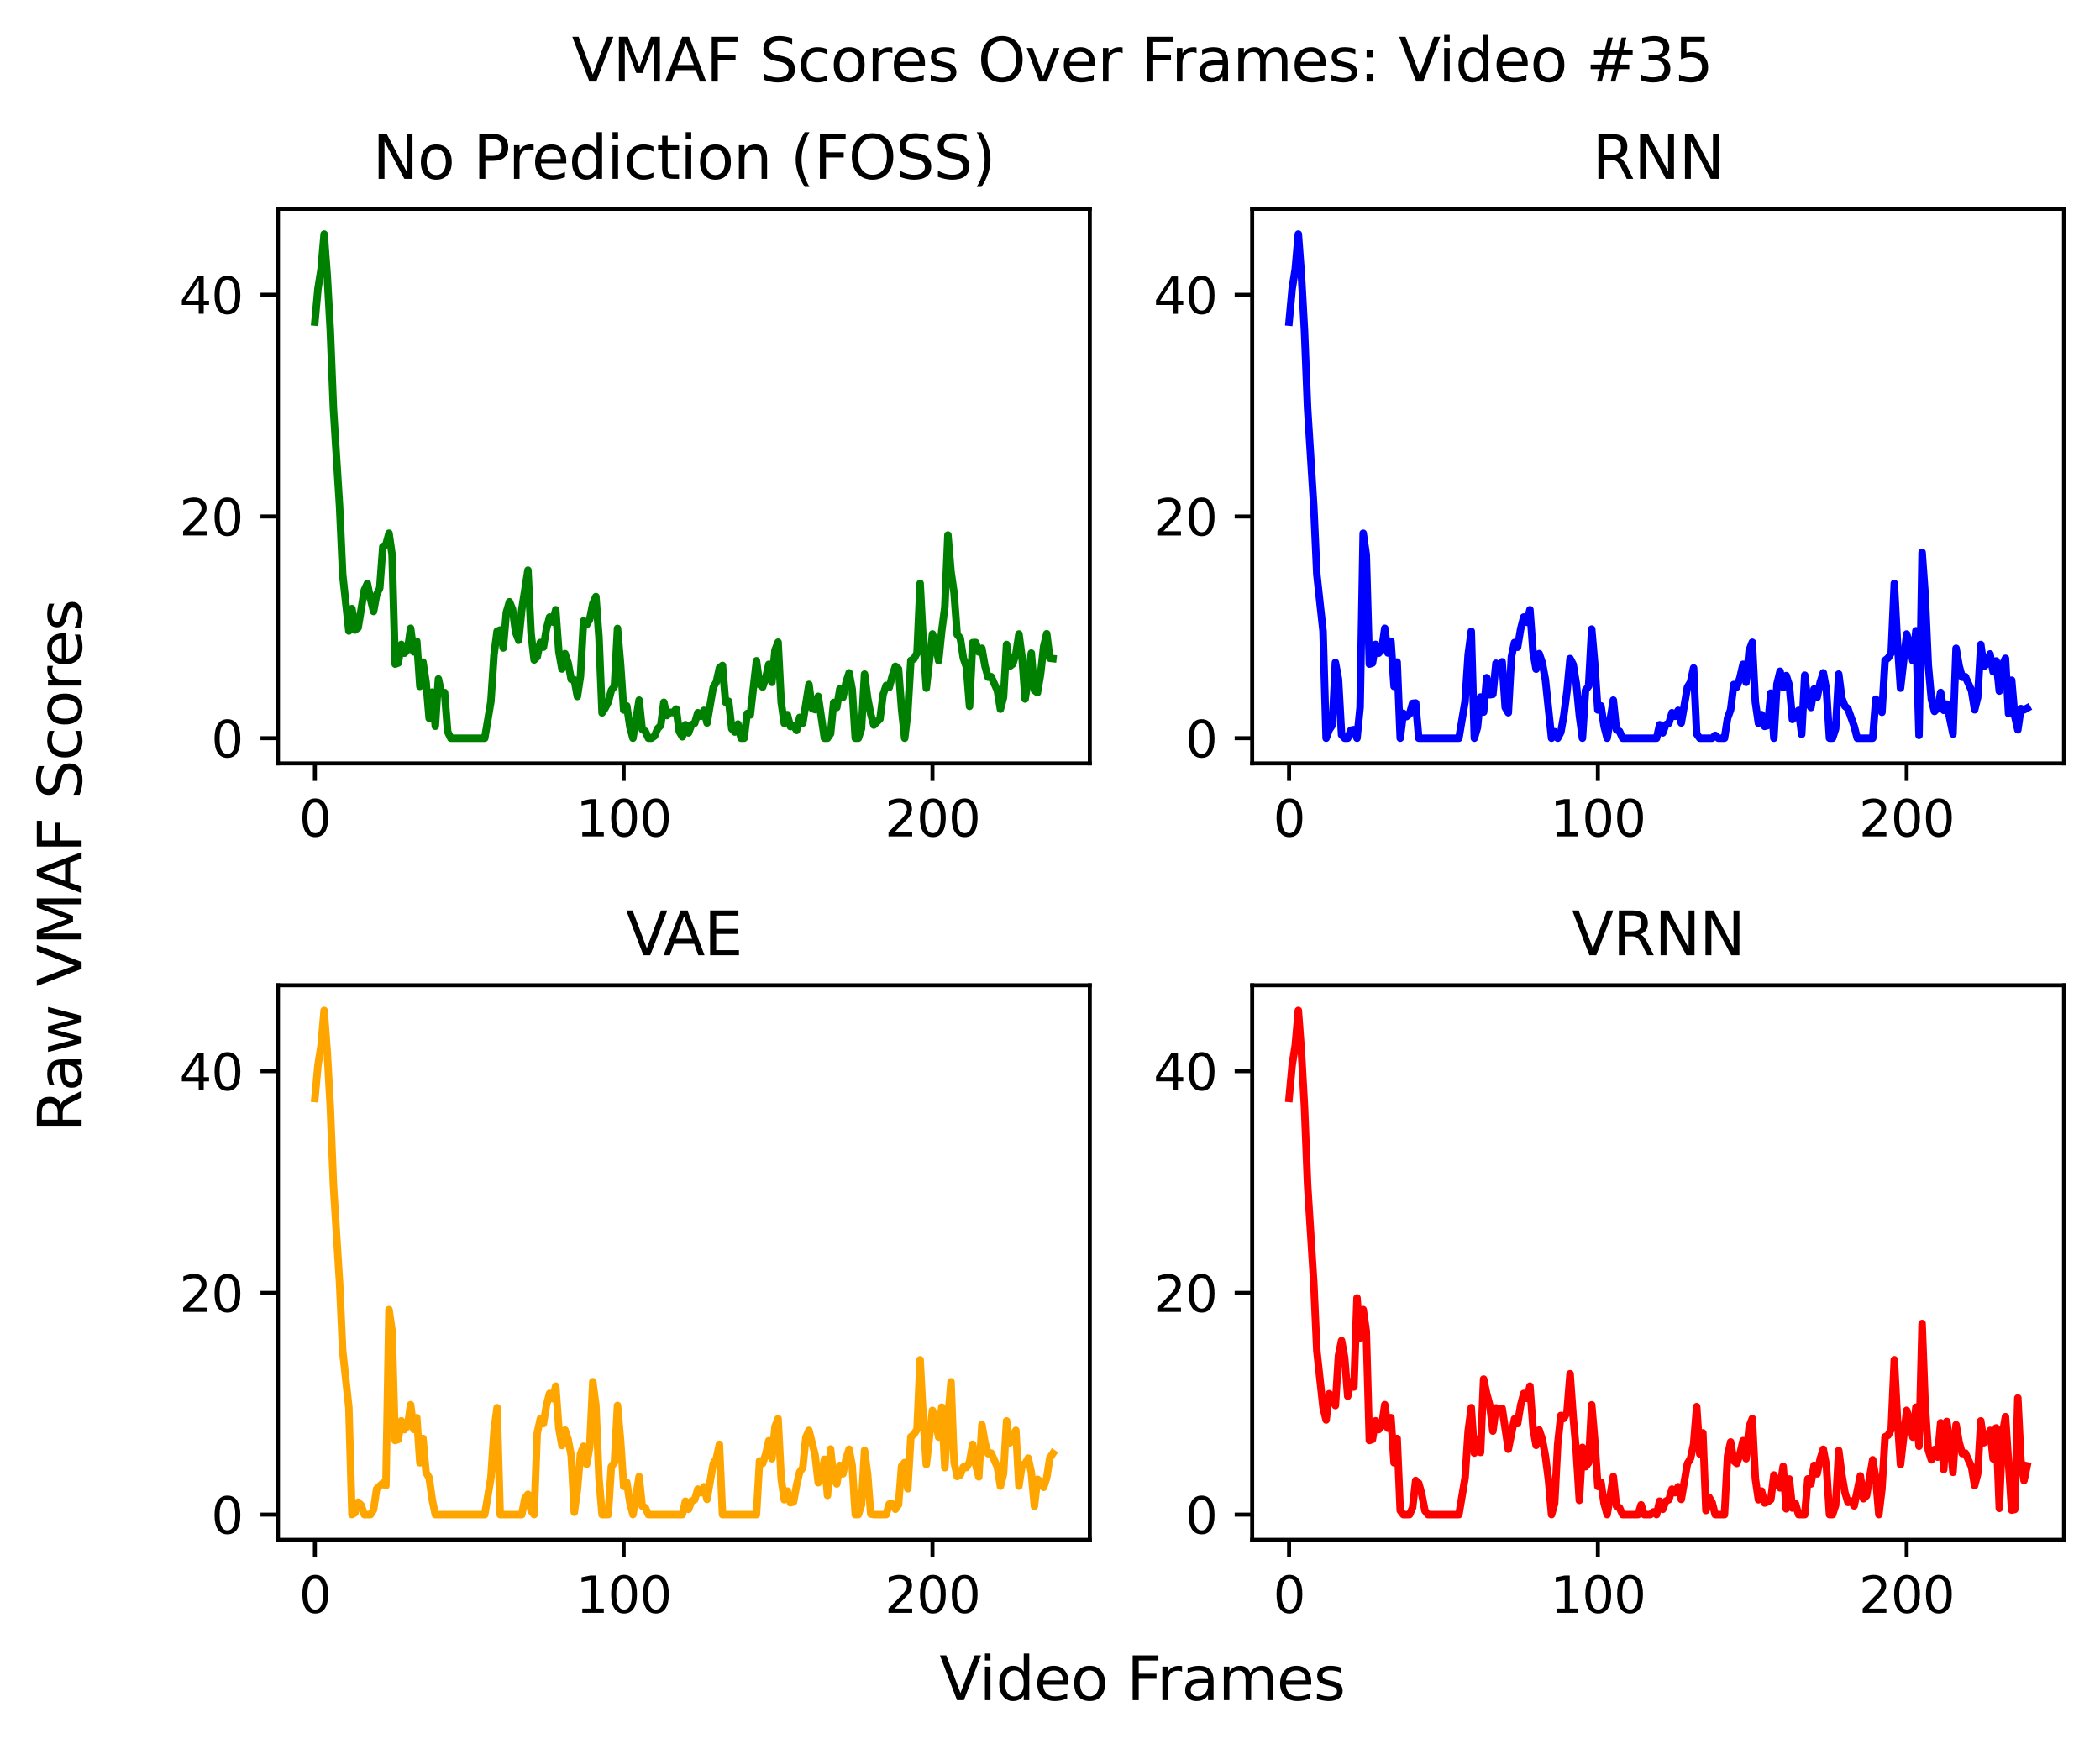<?xml version="1.0" encoding="utf-8" standalone="no"?>
<!DOCTYPE svg PUBLIC "-//W3C//DTD SVG 1.1//EN"
  "http://www.w3.org/Graphics/SVG/1.1/DTD/svg11.dtd">
<svg xmlns:xlink="http://www.w3.org/1999/xlink" width="419.904pt" height="349.632pt" viewBox="0 0 419.904 349.632" xmlns="http://www.w3.org/2000/svg" version="1.1">
 <defs>
  <style type="text/css">*{stroke-linejoin: round; stroke-linecap: butt}</style>
 </defs>
 <g id="figure_1">
  <g id="patch_1">
   <path d="M 0 349.632 
L 419.904 349.632 
L 419.904 -0 
L 0 -0 
z
" style="fill: #ffffff"/>
  </g>
  <g id="axes_1">
   <g id="patch_2">
    <path d="M 55.584 152.64 
L 217.911 152.64 
L 217.911 41.76 
L 55.584 41.76 
z
" style="fill: #ffffff"/>
   </g>
   <g id="matplotlib.axis_1">
    <g id="xtick_1">
     <g id="line2d_1">
      <defs>
       <path id="m8eed9b4940" d="M 0 0 
L 0 3.5 
" style="stroke: #000000; stroke-width: 0.8"/>
      </defs>
      <g>
       <use xlink:href="#m8eed9b4940" x="62.963" y="152.64" style="stroke: #000000; stroke-width: 0.8"/>
      </g>
     </g>
     <g id="text_1">
      <!-- 0 -->
      <g transform="translate(59.781 167.238) scale(0.1 -0.1)">
       <defs>
        <path id="DejaVuSans-30" d="M 2034 4250 
Q 1547 4250 1301 3770 
Q 1056 3291 1056 2328 
Q 1056 1369 1301 889 
Q 1547 409 2034 409 
Q 2525 409 2770 889 
Q 3016 1369 3016 2328 
Q 3016 3291 2770 3770 
Q 2525 4250 2034 4250 
z
M 2034 4750 
Q 2819 4750 3233 4129 
Q 3647 3509 3647 2328 
Q 3647 1150 3233 529 
Q 2819 -91 2034 -91 
Q 1250 -91 836 529 
Q 422 1150 422 2328 
Q 422 3509 836 4129 
Q 1250 4750 2034 4750 
z
" transform="scale(0.016)"/>
       </defs>
       <use xlink:href="#DejaVuSans-30"/>
      </g>
     </g>
    </g>
    <g id="xtick_2">
     <g id="line2d_2">
      <g>
       <use xlink:href="#m8eed9b4940" x="124.707" y="152.64" style="stroke: #000000; stroke-width: 0.8"/>
      </g>
     </g>
     <g id="text_2">
      <!-- 100 -->
      <g transform="translate(115.164 167.238) scale(0.1 -0.1)">
       <defs>
        <path id="DejaVuSans-31" d="M 794 531 
L 1825 531 
L 1825 4091 
L 703 3866 
L 703 4441 
L 1819 4666 
L 2450 4666 
L 2450 531 
L 3481 531 
L 3481 0 
L 794 0 
L 794 531 
z
" transform="scale(0.016)"/>
       </defs>
       <use xlink:href="#DejaVuSans-31"/>
       <use xlink:href="#DejaVuSans-30" x="63.623"/>
       <use xlink:href="#DejaVuSans-30" x="127.246"/>
      </g>
     </g>
    </g>
    <g id="xtick_3">
     <g id="line2d_3">
      <g>
       <use xlink:href="#m8eed9b4940" x="186.452" y="152.64" style="stroke: #000000; stroke-width: 0.8"/>
      </g>
     </g>
     <g id="text_3">
      <!-- 200 -->
      <g transform="translate(176.909 167.238) scale(0.1 -0.1)">
       <defs>
        <path id="DejaVuSans-32" d="M 1228 531 
L 3431 531 
L 3431 0 
L 469 0 
L 469 531 
Q 828 903 1448 1529 
Q 2069 2156 2228 2338 
Q 2531 2678 2651 2914 
Q 2772 3150 2772 3378 
Q 2772 3750 2511 3984 
Q 2250 4219 1831 4219 
Q 1534 4219 1204 4116 
Q 875 4013 500 3803 
L 500 4441 
Q 881 4594 1212 4672 
Q 1544 4750 1819 4750 
Q 2544 4750 2975 4387 
Q 3406 4025 3406 3419 
Q 3406 3131 3298 2873 
Q 3191 2616 2906 2266 
Q 2828 2175 2409 1742 
Q 1991 1309 1228 531 
z
" transform="scale(0.016)"/>
       </defs>
       <use xlink:href="#DejaVuSans-32"/>
       <use xlink:href="#DejaVuSans-30" x="63.623"/>
       <use xlink:href="#DejaVuSans-30" x="127.246"/>
      </g>
     </g>
    </g>
   </g>
   <g id="matplotlib.axis_2">
    <g id="ytick_1">
     <g id="line2d_4">
      <defs>
       <path id="m648ed08de0" d="M 0 0 
L -3.5 0 
" style="stroke: #000000; stroke-width: 0.8"/>
      </defs>
      <g>
       <use xlink:href="#m648ed08de0" x="55.584" y="147.6" style="stroke: #000000; stroke-width: 0.8"/>
      </g>
     </g>
     <g id="text_4">
      <!-- 0 -->
      <g transform="translate(42.221 151.399) scale(0.1 -0.1)">
       <use xlink:href="#DejaVuSans-30"/>
      </g>
     </g>
    </g>
    <g id="ytick_2">
     <g id="line2d_5">
      <g>
       <use xlink:href="#m648ed08de0" x="55.584" y="103.265" style="stroke: #000000; stroke-width: 0.8"/>
      </g>
     </g>
     <g id="text_5">
      <!-- 20 -->
      <g transform="translate(35.859 107.064) scale(0.1 -0.1)">
       <use xlink:href="#DejaVuSans-32"/>
       <use xlink:href="#DejaVuSans-30" x="63.623"/>
      </g>
     </g>
    </g>
    <g id="ytick_3">
     <g id="line2d_6">
      <g>
       <use xlink:href="#m648ed08de0" x="55.584" y="58.93" style="stroke: #000000; stroke-width: 0.8"/>
      </g>
     </g>
     <g id="text_6">
      <!-- 40 -->
      <g transform="translate(35.859 62.729) scale(0.1 -0.1)">
       <defs>
        <path id="DejaVuSans-34" d="M 2419 4116 
L 825 1625 
L 2419 1625 
L 2419 4116 
z
M 2253 4666 
L 3047 4666 
L 3047 1625 
L 3713 1625 
L 3713 1100 
L 3047 1100 
L 3047 0 
L 2419 0 
L 2419 1100 
L 313 1100 
L 313 1709 
L 2253 4666 
z
" transform="scale(0.016)"/>
       </defs>
       <use xlink:href="#DejaVuSans-34"/>
       <use xlink:href="#DejaVuSans-30" x="63.623"/>
      </g>
     </g>
    </g>
   </g>
   <g id="line2d_7">
    <path d="M 62.963 64.386 
L 63.58 57.709 
L 64.197 53.823 
L 64.815 46.8 
L 65.432 55.091 
L 66.05 66.175 
L 66.667 81.682 
L 67.902 101.271 
L 68.52 114.883 
L 69.754 126.169 
L 70.372 121.683 
L 70.989 125.976 
L 71.607 125.509 
L 72.842 117.998 
L 73.459 116.649 
L 74.077 119.739 
L 74.694 122.258 
L 75.311 118.88 
L 75.929 117.596 
L 76.546 109.304 
L 77.164 108.908 
L 77.781 106.61 
L 78.399 110.909 
L 79.016 132.785 
L 79.634 132.561 
L 80.251 128.846 
L 80.869 130.607 
L 81.486 129.91 
L 82.103 125.617 
L 82.721 130.331 
L 83.338 128.217 
L 83.956 137.242 
L 84.573 132.376 
L 85.191 136.399 
L 85.808 143.611 
L 86.426 138.384 
L 87.043 145.207 
L 87.66 135.747 
L 88.278 138.635 
L 88.895 138.468 
L 89.513 146.295 
L 90.13 147.6 
L 96.922 147.6 
L 98.157 140.249 
L 98.775 130.904 
L 99.392 126.218 
L 100.009 125.953 
L 100.627 129.556 
L 101.244 122.435 
L 101.862 120.321 
L 102.479 121.802 
L 103.097 126.416 
L 103.714 128.017 
L 104.332 121.868 
L 105.566 114.003 
L 106.184 126.606 
L 106.801 131.952 
L 107.419 131.32 
L 108.036 128.461 
L 108.654 129.396 
L 109.271 125.717 
L 109.889 123.371 
L 110.506 124.375 
L 111.124 121.912 
L 111.741 130.321 
L 112.358 133.759 
L 112.976 130.692 
L 113.593 132.545 
L 114.211 135.84 
L 114.828 135.914 
L 115.446 139.262 
L 116.063 135.201 
L 116.681 124.137 
L 117.298 124.926 
L 117.915 123.82 
L 118.533 120.682 
L 119.15 119.283 
L 119.768 127.418 
L 120.385 142.538 
L 121.003 141.583 
L 121.62 140.388 
L 122.238 138.018 
L 122.855 137.249 
L 123.472 125.648 
L 124.09 132.837 
L 124.707 141.968 
L 125.325 141.137 
L 125.942 145.334 
L 126.56 147.6 
L 127.795 139.983 
L 128.412 145.852 
L 129.03 146.211 
L 129.647 147.6 
L 130.264 147.6 
L 130.882 147.174 
L 131.499 145.684 
L 132.117 145.048 
L 132.734 140.415 
L 133.352 143.07 
L 133.969 142.419 
L 134.587 142.478 
L 135.204 141.763 
L 135.821 146.261 
L 136.439 147.319 
L 137.056 144.906 
L 137.674 146.547 
L 138.291 144.901 
L 138.909 144.61 
L 139.526 142.504 
L 140.144 143.212 
L 140.761 142.027 
L 141.379 144.557 
L 142.613 137.398 
L 143.231 136.379 
L 143.848 133.548 
L 144.466 133.045 
L 145.083 140.417 
L 145.701 140.22 
L 146.318 145.719 
L 146.936 146.369 
L 147.553 144.764 
L 148.17 147.6 
L 148.788 147.6 
L 149.405 142.66 
L 150.023 142.943 
L 151.258 132.111 
L 151.875 136.862 
L 152.493 137.371 
L 153.11 135.514 
L 153.727 132.82 
L 154.345 136.432 
L 154.962 129.996 
L 155.58 128.402 
L 156.197 140.405 
L 156.815 144.629 
L 157.432 142.882 
L 158.05 145.281 
L 158.667 145.05 
L 159.285 146.039 
L 159.902 143.433 
L 160.519 144.59 
L 161.754 136.84 
L 162.372 141.641 
L 162.989 141.893 
L 163.607 139.231 
L 164.842 147.6 
L 165.459 147.6 
L 166.076 146.7 
L 166.694 140.451 
L 167.311 141.474 
L 167.929 137.749 
L 168.546 139.456 
L 169.164 136.432 
L 169.781 134.535 
L 170.399 137.814 
L 171.016 147.6 
L 171.633 147.6 
L 172.251 145.707 
L 172.868 134.781 
L 173.486 139.568 
L 174.103 142.773 
L 174.721 144.977 
L 175.956 143.748 
L 176.573 138.901 
L 177.191 137.046 
L 177.808 137.438 
L 178.425 135.083 
L 179.043 133.22 
L 179.66 133.743 
L 180.278 141.828 
L 180.895 147.6 
L 181.513 142.432 
L 182.13 132.047 
L 182.748 131.734 
L 183.365 130.547 
L 183.982 116.638 
L 184.6 128.376 
L 185.217 137.595 
L 186.452 126.749 
L 187.07 128.93 
L 187.687 132.118 
L 188.305 126.122 
L 188.922 121.418 
L 189.54 106.97 
L 190.157 114.293 
L 190.774 118.577 
L 191.392 126.873 
L 192.009 127.591 
L 192.627 131.587 
L 193.244 133.402 
L 193.862 141.236 
L 194.479 128.493 
L 195.097 128.466 
L 195.714 130.366 
L 196.331 129.621 
L 196.949 133.166 
L 197.566 135.395 
L 198.184 135.295 
L 199.419 138.049 
L 200.036 141.797 
L 200.654 139.45 
L 201.271 128.86 
L 201.888 133.239 
L 202.506 132.762 
L 203.123 130.762 
L 203.741 126.757 
L 204.358 131.376 
L 204.976 139.77 
L 205.593 135.797 
L 206.211 130.58 
L 206.828 138.03 
L 207.446 138.493 
L 208.063 134.842 
L 208.68 129.295 
L 209.298 126.705 
L 209.915 131.612 
L 210.533 131.682 
L 210.533 131.682 
" clip-path="url(#p494a422f7e)" style="fill: none; stroke: #008000; stroke-width: 1.5; stroke-linecap: square"/>
   </g>
   <g id="patch_3">
    <path d="M 55.584 152.64 
L 55.584 41.76 
" style="fill: none; stroke: #000000; stroke-width: 0.8; stroke-linejoin: miter; stroke-linecap: square"/>
   </g>
   <g id="patch_4">
    <path d="M 217.911 152.64 
L 217.911 41.76 
" style="fill: none; stroke: #000000; stroke-width: 0.8; stroke-linejoin: miter; stroke-linecap: square"/>
   </g>
   <g id="patch_5">
    <path d="M 55.584 152.64 
L 217.911 152.64 
" style="fill: none; stroke: #000000; stroke-width: 0.8; stroke-linejoin: miter; stroke-linecap: square"/>
   </g>
   <g id="patch_6">
    <path d="M 55.584 41.76 
L 217.911 41.76 
" style="fill: none; stroke: #000000; stroke-width: 0.8; stroke-linejoin: miter; stroke-linecap: square"/>
   </g>
   <g id="text_7">
    <!-- No Prediction (FOSS) -->
    <g transform="translate(74.496 35.76) scale(0.12 -0.12)">
     <defs>
      <path id="DejaVuSans-4e" d="M 628 4666 
L 1478 4666 
L 3547 763 
L 3547 4666 
L 4159 4666 
L 4159 0 
L 3309 0 
L 1241 3903 
L 1241 0 
L 628 0 
L 628 4666 
z
" transform="scale(0.016)"/>
      <path id="DejaVuSans-6f" d="M 1959 3097 
Q 1497 3097 1228 2736 
Q 959 2375 959 1747 
Q 959 1119 1226 758 
Q 1494 397 1959 397 
Q 2419 397 2687 759 
Q 2956 1122 2956 1747 
Q 2956 2369 2687 2733 
Q 2419 3097 1959 3097 
z
M 1959 3584 
Q 2709 3584 3137 3096 
Q 3566 2609 3566 1747 
Q 3566 888 3137 398 
Q 2709 -91 1959 -91 
Q 1206 -91 779 398 
Q 353 888 353 1747 
Q 353 2609 779 3096 
Q 1206 3584 1959 3584 
z
" transform="scale(0.016)"/>
      <path id="DejaVuSans-20" transform="scale(0.016)"/>
      <path id="DejaVuSans-50" d="M 1259 4147 
L 1259 2394 
L 2053 2394 
Q 2494 2394 2734 2622 
Q 2975 2850 2975 3272 
Q 2975 3691 2734 3919 
Q 2494 4147 2053 4147 
L 1259 4147 
z
M 628 4666 
L 2053 4666 
Q 2838 4666 3239 4311 
Q 3641 3956 3641 3272 
Q 3641 2581 3239 2228 
Q 2838 1875 2053 1875 
L 1259 1875 
L 1259 0 
L 628 0 
L 628 4666 
z
" transform="scale(0.016)"/>
      <path id="DejaVuSans-72" d="M 2631 2963 
Q 2534 3019 2420 3045 
Q 2306 3072 2169 3072 
Q 1681 3072 1420 2755 
Q 1159 2438 1159 1844 
L 1159 0 
L 581 0 
L 581 3500 
L 1159 3500 
L 1159 2956 
Q 1341 3275 1631 3429 
Q 1922 3584 2338 3584 
Q 2397 3584 2469 3576 
Q 2541 3569 2628 3553 
L 2631 2963 
z
" transform="scale(0.016)"/>
      <path id="DejaVuSans-65" d="M 3597 1894 
L 3597 1613 
L 953 1613 
Q 991 1019 1311 708 
Q 1631 397 2203 397 
Q 2534 397 2845 478 
Q 3156 559 3463 722 
L 3463 178 
Q 3153 47 2828 -22 
Q 2503 -91 2169 -91 
Q 1331 -91 842 396 
Q 353 884 353 1716 
Q 353 2575 817 3079 
Q 1281 3584 2069 3584 
Q 2775 3584 3186 3129 
Q 3597 2675 3597 1894 
z
M 3022 2063 
Q 3016 2534 2758 2815 
Q 2500 3097 2075 3097 
Q 1594 3097 1305 2825 
Q 1016 2553 972 2059 
L 3022 2063 
z
" transform="scale(0.016)"/>
      <path id="DejaVuSans-64" d="M 2906 2969 
L 2906 4863 
L 3481 4863 
L 3481 0 
L 2906 0 
L 2906 525 
Q 2725 213 2448 61 
Q 2172 -91 1784 -91 
Q 1150 -91 751 415 
Q 353 922 353 1747 
Q 353 2572 751 3078 
Q 1150 3584 1784 3584 
Q 2172 3584 2448 3432 
Q 2725 3281 2906 2969 
z
M 947 1747 
Q 947 1113 1208 752 
Q 1469 391 1925 391 
Q 2381 391 2643 752 
Q 2906 1113 2906 1747 
Q 2906 2381 2643 2742 
Q 2381 3103 1925 3103 
Q 1469 3103 1208 2742 
Q 947 2381 947 1747 
z
" transform="scale(0.016)"/>
      <path id="DejaVuSans-69" d="M 603 3500 
L 1178 3500 
L 1178 0 
L 603 0 
L 603 3500 
z
M 603 4863 
L 1178 4863 
L 1178 4134 
L 603 4134 
L 603 4863 
z
" transform="scale(0.016)"/>
      <path id="DejaVuSans-63" d="M 3122 3366 
L 3122 2828 
Q 2878 2963 2633 3030 
Q 2388 3097 2138 3097 
Q 1578 3097 1268 2742 
Q 959 2388 959 1747 
Q 959 1106 1268 751 
Q 1578 397 2138 397 
Q 2388 397 2633 464 
Q 2878 531 3122 666 
L 3122 134 
Q 2881 22 2623 -34 
Q 2366 -91 2075 -91 
Q 1284 -91 818 406 
Q 353 903 353 1747 
Q 353 2603 823 3093 
Q 1294 3584 2113 3584 
Q 2378 3584 2631 3529 
Q 2884 3475 3122 3366 
z
" transform="scale(0.016)"/>
      <path id="DejaVuSans-74" d="M 1172 4494 
L 1172 3500 
L 2356 3500 
L 2356 3053 
L 1172 3053 
L 1172 1153 
Q 1172 725 1289 603 
Q 1406 481 1766 481 
L 2356 481 
L 2356 0 
L 1766 0 
Q 1100 0 847 248 
Q 594 497 594 1153 
L 594 3053 
L 172 3053 
L 172 3500 
L 594 3500 
L 594 4494 
L 1172 4494 
z
" transform="scale(0.016)"/>
      <path id="DejaVuSans-6e" d="M 3513 2113 
L 3513 0 
L 2938 0 
L 2938 2094 
Q 2938 2591 2744 2837 
Q 2550 3084 2163 3084 
Q 1697 3084 1428 2787 
Q 1159 2491 1159 1978 
L 1159 0 
L 581 0 
L 581 3500 
L 1159 3500 
L 1159 2956 
Q 1366 3272 1645 3428 
Q 1925 3584 2291 3584 
Q 2894 3584 3203 3211 
Q 3513 2838 3513 2113 
z
" transform="scale(0.016)"/>
      <path id="DejaVuSans-28" d="M 1984 4856 
Q 1566 4138 1362 3434 
Q 1159 2731 1159 2009 
Q 1159 1288 1364 580 
Q 1569 -128 1984 -844 
L 1484 -844 
Q 1016 -109 783 600 
Q 550 1309 550 2009 
Q 550 2706 781 3412 
Q 1013 4119 1484 4856 
L 1984 4856 
z
" transform="scale(0.016)"/>
      <path id="DejaVuSans-46" d="M 628 4666 
L 3309 4666 
L 3309 4134 
L 1259 4134 
L 1259 2759 
L 3109 2759 
L 3109 2228 
L 1259 2228 
L 1259 0 
L 628 0 
L 628 4666 
z
" transform="scale(0.016)"/>
      <path id="DejaVuSans-4f" d="M 2522 4238 
Q 1834 4238 1429 3725 
Q 1025 3213 1025 2328 
Q 1025 1447 1429 934 
Q 1834 422 2522 422 
Q 3209 422 3611 934 
Q 4013 1447 4013 2328 
Q 4013 3213 3611 3725 
Q 3209 4238 2522 4238 
z
M 2522 4750 
Q 3503 4750 4090 4092 
Q 4678 3434 4678 2328 
Q 4678 1225 4090 567 
Q 3503 -91 2522 -91 
Q 1538 -91 948 565 
Q 359 1222 359 2328 
Q 359 3434 948 4092 
Q 1538 4750 2522 4750 
z
" transform="scale(0.016)"/>
      <path id="DejaVuSans-53" d="M 3425 4513 
L 3425 3897 
Q 3066 4069 2747 4153 
Q 2428 4238 2131 4238 
Q 1616 4238 1336 4038 
Q 1056 3838 1056 3469 
Q 1056 3159 1242 3001 
Q 1428 2844 1947 2747 
L 2328 2669 
Q 3034 2534 3370 2195 
Q 3706 1856 3706 1288 
Q 3706 609 3251 259 
Q 2797 -91 1919 -91 
Q 1588 -91 1214 -16 
Q 841 59 441 206 
L 441 856 
Q 825 641 1194 531 
Q 1563 422 1919 422 
Q 2459 422 2753 634 
Q 3047 847 3047 1241 
Q 3047 1584 2836 1778 
Q 2625 1972 2144 2069 
L 1759 2144 
Q 1053 2284 737 2584 
Q 422 2884 422 3419 
Q 422 4038 858 4394 
Q 1294 4750 2059 4750 
Q 2388 4750 2728 4690 
Q 3069 4631 3425 4513 
z
" transform="scale(0.016)"/>
      <path id="DejaVuSans-29" d="M 513 4856 
L 1013 4856 
Q 1481 4119 1714 3412 
Q 1947 2706 1947 2009 
Q 1947 1309 1714 600 
Q 1481 -109 1013 -844 
L 513 -844 
Q 928 -128 1133 580 
Q 1338 1288 1338 2009 
Q 1338 2731 1133 3434 
Q 928 4138 513 4856 
z
" transform="scale(0.016)"/>
     </defs>
     <use xlink:href="#DejaVuSans-4e"/>
     <use xlink:href="#DejaVuSans-6f" x="74.805"/>
     <use xlink:href="#DejaVuSans-20" x="135.986"/>
     <use xlink:href="#DejaVuSans-50" x="167.773"/>
     <use xlink:href="#DejaVuSans-72" x="226.326"/>
     <use xlink:href="#DejaVuSans-65" x="265.189"/>
     <use xlink:href="#DejaVuSans-64" x="326.713"/>
     <use xlink:href="#DejaVuSans-69" x="390.189"/>
     <use xlink:href="#DejaVuSans-63" x="417.973"/>
     <use xlink:href="#DejaVuSans-74" x="472.953"/>
     <use xlink:href="#DejaVuSans-69" x="512.162"/>
     <use xlink:href="#DejaVuSans-6f" x="539.945"/>
     <use xlink:href="#DejaVuSans-6e" x="601.127"/>
     <use xlink:href="#DejaVuSans-20" x="664.506"/>
     <use xlink:href="#DejaVuSans-28" x="696.293"/>
     <use xlink:href="#DejaVuSans-46" x="735.307"/>
     <use xlink:href="#DejaVuSans-4f" x="792.826"/>
     <use xlink:href="#DejaVuSans-53" x="871.537"/>
     <use xlink:href="#DejaVuSans-53" x="935.014"/>
     <use xlink:href="#DejaVuSans-29" x="998.49"/>
    </g>
   </g>
  </g>
  <g id="axes_2">
   <g id="patch_7">
    <path d="M 250.377 152.64 
L 412.704 152.64 
L 412.704 41.76 
L 250.377 41.76 
z
" style="fill: #ffffff"/>
   </g>
   <g id="matplotlib.axis_3">
    <g id="xtick_4">
     <g id="line2d_8">
      <g>
       <use xlink:href="#m8eed9b4940" x="257.755" y="152.64" style="stroke: #000000; stroke-width: 0.8"/>
      </g>
     </g>
     <g id="text_8">
      <!-- 0 -->
      <g transform="translate(254.574 167.238) scale(0.1 -0.1)">
       <use xlink:href="#DejaVuSans-30"/>
      </g>
     </g>
    </g>
    <g id="xtick_5">
     <g id="line2d_9">
      <g>
       <use xlink:href="#m8eed9b4940" x="319.5" y="152.64" style="stroke: #000000; stroke-width: 0.8"/>
      </g>
     </g>
     <g id="text_9">
      <!-- 100 -->
      <g transform="translate(309.956 167.238) scale(0.1 -0.1)">
       <use xlink:href="#DejaVuSans-31"/>
       <use xlink:href="#DejaVuSans-30" x="63.623"/>
       <use xlink:href="#DejaVuSans-30" x="127.246"/>
      </g>
     </g>
    </g>
    <g id="xtick_6">
     <g id="line2d_10">
      <g>
       <use xlink:href="#m8eed9b4940" x="381.245" y="152.64" style="stroke: #000000; stroke-width: 0.8"/>
      </g>
     </g>
     <g id="text_10">
      <!-- 200 -->
      <g transform="translate(371.701 167.238) scale(0.1 -0.1)">
       <use xlink:href="#DejaVuSans-32"/>
       <use xlink:href="#DejaVuSans-30" x="63.623"/>
       <use xlink:href="#DejaVuSans-30" x="127.246"/>
      </g>
     </g>
    </g>
   </g>
   <g id="matplotlib.axis_4">
    <g id="ytick_4">
     <g id="line2d_11">
      <g>
       <use xlink:href="#m648ed08de0" x="250.377" y="147.6" style="stroke: #000000; stroke-width: 0.8"/>
      </g>
     </g>
     <g id="text_11">
      <!-- 0 -->
      <g transform="translate(237.014 151.399) scale(0.1 -0.1)">
       <use xlink:href="#DejaVuSans-30"/>
      </g>
     </g>
    </g>
    <g id="ytick_5">
     <g id="line2d_12">
      <g>
       <use xlink:href="#m648ed08de0" x="250.377" y="103.268" style="stroke: #000000; stroke-width: 0.8"/>
      </g>
     </g>
     <g id="text_12">
      <!-- 20 -->
      <g transform="translate(230.652 107.067) scale(0.1 -0.1)">
       <use xlink:href="#DejaVuSans-32"/>
       <use xlink:href="#DejaVuSans-30" x="63.623"/>
      </g>
     </g>
    </g>
    <g id="ytick_6">
     <g id="line2d_13">
      <g>
       <use xlink:href="#m648ed08de0" x="250.377" y="58.935" style="stroke: #000000; stroke-width: 0.8"/>
      </g>
     </g>
     <g id="text_13">
      <!-- 40 -->
      <g transform="translate(230.652 62.735) scale(0.1 -0.1)">
       <use xlink:href="#DejaVuSans-34"/>
       <use xlink:href="#DejaVuSans-30" x="63.623"/>
      </g>
     </g>
    </g>
   </g>
   <g id="line2d_14">
    <path d="M 257.755 64.406 
L 258.373 57.72 
L 258.99 53.845 
L 259.608 46.8 
L 260.225 55.087 
L 260.842 66.2 
L 261.46 81.671 
L 262.695 101.293 
L 263.312 114.877 
L 264.547 126.173 
L 265.165 147.6 
L 265.782 145.911 
L 266.4 144.995 
L 267.017 132.452 
L 267.634 135.809 
L 268.252 146.926 
L 268.869 147.6 
L 269.487 147.6 
L 270.104 146.015 
L 270.722 145.885 
L 271.339 147.6 
L 271.957 141.42 
L 272.574 106.615 
L 273.191 110.915 
L 273.809 132.785 
L 274.426 132.569 
L 275.044 128.846 
L 275.661 130.607 
L 276.279 129.911 
L 276.896 125.623 
L 277.514 130.559 
L 278.131 128.223 
L 278.748 137.252 
L 279.366 132.37 
L 279.983 147.6 
L 280.601 142.623 
L 281.218 143.29 
L 281.836 142.784 
L 282.453 140.631 
L 283.071 140.56 
L 283.688 147.6 
L 291.715 147.6 
L 292.95 140.248 
L 293.567 130.9 
L 294.185 126.228 
L 294.802 147.6 
L 295.42 145.45 
L 296.037 139.365 
L 296.655 142.372 
L 297.272 135.498 
L 297.889 138.922 
L 298.507 138.821 
L 299.124 132.61 
L 299.742 133.272 
L 300.359 132.326 
L 300.977 141.454 
L 301.594 142.51 
L 302.212 131.323 
L 302.829 128.466 
L 303.446 129.411 
L 304.064 125.723 
L 304.681 123.366 
L 305.299 124.431 
L 305.916 121.909 
L 306.534 130.314 
L 307.151 133.792 
L 307.769 130.69 
L 308.386 132.527 
L 309.003 135.833 
L 310.238 147.6 
L 310.856 146.3 
L 311.473 147.6 
L 312.091 146.413 
L 312.708 142.939 
L 313.326 138.178 
L 313.943 131.673 
L 314.561 132.866 
L 315.178 136.646 
L 315.795 143.054 
L 316.413 147.6 
L 317.03 138.012 
L 317.648 137.202 
L 318.265 125.778 
L 318.883 132.851 
L 319.5 141.954 
L 320.118 141.139 
L 320.735 145.194 
L 321.352 147.6 
L 322.587 139.98 
L 323.205 145.898 
L 323.822 146.212 
L 324.44 147.6 
L 331.232 147.6 
L 331.849 144.909 
L 332.467 146.55 
L 333.084 144.888 
L 333.701 144.608 
L 334.319 142.507 
L 334.936 143.222 
L 335.554 142.031 
L 336.171 144.556 
L 337.406 137.394 
L 338.024 136.38 
L 338.641 133.549 
L 339.258 146.744 
L 339.876 147.6 
L 342.346 147.6 
L 342.963 147.027 
L 343.581 147.6 
L 344.816 147.6 
L 345.433 143.605 
L 346.05 141.895 
L 346.668 136.862 
L 347.285 137.371 
L 347.903 135.516 
L 348.52 132.824 
L 349.138 136.429 
L 349.755 130.032 
L 350.373 128.418 
L 350.99 140.399 
L 351.607 144.625 
L 352.225 142.883 
L 352.842 145.238 
L 353.46 145.051 
L 354.077 138.582 
L 354.695 147.6 
L 355.312 136.756 
L 355.93 134.212 
L 356.547 137.482 
L 357.164 135.078 
L 357.782 137.019 
L 358.399 143.852 
L 359.017 143.185 
L 359.634 142.031 
L 360.252 146.832 
L 360.869 134.998 
L 361.487 140.454 
L 362.104 141.464 
L 362.722 137.763 
L 363.339 139.456 
L 363.956 136.435 
L 364.574 134.521 
L 365.191 137.818 
L 365.809 147.6 
L 366.426 147.6 
L 367.044 145.697 
L 367.661 134.773 
L 368.279 139.57 
L 368.896 141.184 
L 369.513 141.733 
L 370.748 145.19 
L 371.366 147.6 
L 374.453 147.6 
L 375.07 139.798 
L 376.305 142.425 
L 376.923 132.045 
L 377.54 131.554 
L 378.158 130.547 
L 378.775 116.646 
L 379.393 128.376 
L 380.01 137.596 
L 381.245 126.761 
L 381.862 128.924 
L 382.48 132.121 
L 383.097 126.115 
L 383.715 147.037 
L 384.332 110.434 
L 384.95 118.981 
L 385.567 132.945 
L 386.185 139.78 
L 386.802 142.25 
L 387.419 141.634 
L 388.037 138.452 
L 388.654 142.027 
L 389.272 140.787 
L 390.507 146.77 
L 391.124 129.619 
L 391.742 133.156 
L 392.359 135.419 
L 392.977 135.296 
L 394.211 138.062 
L 394.829 141.922 
L 395.446 139.454 
L 396.064 128.866 
L 396.681 133.269 
L 397.299 132.753 
L 397.916 130.751 
L 398.534 134.311 
L 399.151 132.151 
L 399.768 138.182 
L 400.386 132.909 
L 401.003 131.627 
L 401.621 142.703 
L 402.238 136.002 
L 402.856 143.207 
L 403.473 145.919 
L 404.091 141.675 
L 404.708 141.934 
L 405.325 141.589 
L 405.325 141.589 
" clip-path="url(#p53cc3497d0)" style="fill: none; stroke: #0000ff; stroke-width: 1.5; stroke-linecap: square"/>
   </g>
   <g id="patch_8">
    <path d="M 250.377 152.64 
L 250.377 41.76 
" style="fill: none; stroke: #000000; stroke-width: 0.8; stroke-linejoin: miter; stroke-linecap: square"/>
   </g>
   <g id="patch_9">
    <path d="M 412.704 152.64 
L 412.704 41.76 
" style="fill: none; stroke: #000000; stroke-width: 0.8; stroke-linejoin: miter; stroke-linecap: square"/>
   </g>
   <g id="patch_10">
    <path d="M 250.377 152.64 
L 412.704 152.64 
" style="fill: none; stroke: #000000; stroke-width: 0.8; stroke-linejoin: miter; stroke-linecap: square"/>
   </g>
   <g id="patch_11">
    <path d="M 250.377 41.76 
L 412.704 41.76 
" style="fill: none; stroke: #000000; stroke-width: 0.8; stroke-linejoin: miter; stroke-linecap: square"/>
   </g>
   <g id="text_14">
    <!-- RNN -->
    <g transform="translate(318.394 35.76) scale(0.12 -0.12)">
     <defs>
      <path id="DejaVuSans-52" d="M 2841 2188 
Q 3044 2119 3236 1894 
Q 3428 1669 3622 1275 
L 4263 0 
L 3584 0 
L 2988 1197 
Q 2756 1666 2539 1819 
Q 2322 1972 1947 1972 
L 1259 1972 
L 1259 0 
L 628 0 
L 628 4666 
L 2053 4666 
Q 2853 4666 3247 4331 
Q 3641 3997 3641 3322 
Q 3641 2881 3436 2590 
Q 3231 2300 2841 2188 
z
M 1259 4147 
L 1259 2491 
L 2053 2491 
Q 2509 2491 2742 2702 
Q 2975 2913 2975 3322 
Q 2975 3731 2742 3939 
Q 2509 4147 2053 4147 
L 1259 4147 
z
" transform="scale(0.016)"/>
     </defs>
     <use xlink:href="#DejaVuSans-52"/>
     <use xlink:href="#DejaVuSans-4e" x="69.482"/>
     <use xlink:href="#DejaVuSans-4e" x="144.287"/>
    </g>
   </g>
  </g>
  <g id="axes_3">
   <g id="patch_12">
    <path d="M 55.584 307.872 
L 217.911 307.872 
L 217.911 196.992 
L 55.584 196.992 
z
" style="fill: #ffffff"/>
   </g>
   <g id="matplotlib.axis_5">
    <g id="xtick_7">
     <g id="line2d_15">
      <g>
       <use xlink:href="#m8eed9b4940" x="62.963" y="307.872" style="stroke: #000000; stroke-width: 0.8"/>
      </g>
     </g>
     <g id="text_15">
      <!-- 0 -->
      <g transform="translate(59.781 322.47) scale(0.1 -0.1)">
       <use xlink:href="#DejaVuSans-30"/>
      </g>
     </g>
    </g>
    <g id="xtick_8">
     <g id="line2d_16">
      <g>
       <use xlink:href="#m8eed9b4940" x="124.707" y="307.872" style="stroke: #000000; stroke-width: 0.8"/>
      </g>
     </g>
     <g id="text_16">
      <!-- 100 -->
      <g transform="translate(115.164 322.47) scale(0.1 -0.1)">
       <use xlink:href="#DejaVuSans-31"/>
       <use xlink:href="#DejaVuSans-30" x="63.623"/>
       <use xlink:href="#DejaVuSans-30" x="127.246"/>
      </g>
     </g>
    </g>
    <g id="xtick_9">
     <g id="line2d_17">
      <g>
       <use xlink:href="#m8eed9b4940" x="186.452" y="307.872" style="stroke: #000000; stroke-width: 0.8"/>
      </g>
     </g>
     <g id="text_17">
      <!-- 200 -->
      <g transform="translate(176.909 322.47) scale(0.1 -0.1)">
       <use xlink:href="#DejaVuSans-32"/>
       <use xlink:href="#DejaVuSans-30" x="63.623"/>
       <use xlink:href="#DejaVuSans-30" x="127.246"/>
      </g>
     </g>
    </g>
   </g>
   <g id="matplotlib.axis_6">
    <g id="ytick_7">
     <g id="line2d_18">
      <g>
       <use xlink:href="#m648ed08de0" x="55.584" y="302.832" style="stroke: #000000; stroke-width: 0.8"/>
      </g>
     </g>
     <g id="text_18">
      <!-- 0 -->
      <g transform="translate(42.221 306.631) scale(0.1 -0.1)">
       <use xlink:href="#DejaVuSans-30"/>
      </g>
     </g>
    </g>
    <g id="ytick_8">
     <g id="line2d_19">
      <g>
       <use xlink:href="#m648ed08de0" x="55.584" y="258.5" style="stroke: #000000; stroke-width: 0.8"/>
      </g>
     </g>
     <g id="text_19">
      <!-- 20 -->
      <g transform="translate(35.859 262.299) scale(0.1 -0.1)">
       <use xlink:href="#DejaVuSans-32"/>
       <use xlink:href="#DejaVuSans-30" x="63.623"/>
      </g>
     </g>
    </g>
    <g id="ytick_9">
     <g id="line2d_20">
      <g>
       <use xlink:href="#m648ed08de0" x="55.584" y="214.167" style="stroke: #000000; stroke-width: 0.8"/>
      </g>
     </g>
     <g id="text_20">
      <!-- 40 -->
      <g transform="translate(35.859 217.967) scale(0.1 -0.1)">
       <use xlink:href="#DejaVuSans-34"/>
       <use xlink:href="#DejaVuSans-30" x="63.623"/>
      </g>
     </g>
    </g>
   </g>
   <g id="line2d_21">
    <path d="M 62.963 219.638 
L 63.58 212.952 
L 64.197 209.077 
L 64.815 202.032 
L 65.432 210.319 
L 66.05 221.432 
L 66.667 236.903 
L 67.902 256.525 
L 68.52 270.109 
L 69.754 281.405 
L 70.372 302.832 
L 70.989 302.471 
L 71.607 300.35 
L 72.224 300.953 
L 72.842 302.832 
L 74.077 302.832 
L 74.694 301.864 
L 75.311 297.693 
L 76.546 296.525 
L 77.164 297.06 
L 77.781 261.847 
L 78.399 266.147 
L 79.016 288.017 
L 79.634 287.801 
L 80.251 284.078 
L 80.869 285.839 
L 81.486 285.143 
L 82.103 280.855 
L 82.721 285.791 
L 83.338 283.455 
L 83.956 292.484 
L 84.573 287.602 
L 85.191 294.437 
L 85.808 295.459 
L 86.426 299.859 
L 87.043 302.832 
L 96.922 302.832 
L 98.157 295.48 
L 98.775 286.132 
L 99.392 281.46 
L 100.009 302.832 
L 104.332 302.832 
L 104.949 299.601 
L 105.566 298.765 
L 106.184 302.058 
L 106.801 302.832 
L 107.419 286.555 
L 108.036 283.698 
L 108.654 284.643 
L 109.271 280.955 
L 109.889 278.598 
L 110.506 279.663 
L 111.124 277.141 
L 111.741 285.546 
L 112.358 289.024 
L 112.976 285.922 
L 113.593 287.759 
L 114.211 291.065 
L 114.828 302.367 
L 115.446 297.964 
L 116.063 290.734 
L 116.681 289.163 
L 117.298 292.767 
L 117.915 289.31 
L 118.533 276.263 
L 119.15 281.002 
L 119.768 295.512 
L 120.385 302.832 
L 121.62 302.832 
L 122.238 293.244 
L 122.855 292.434 
L 123.472 281.01 
L 124.09 288.083 
L 124.707 297.186 
L 125.325 296.371 
L 125.942 300.426 
L 126.56 302.832 
L 127.795 295.212 
L 128.412 301.13 
L 129.03 301.444 
L 129.647 302.832 
L 136.439 302.832 
L 137.056 300.141 
L 137.674 301.782 
L 138.291 300.12 
L 138.909 299.84 
L 139.526 297.739 
L 140.144 298.454 
L 140.761 297.263 
L 141.379 299.788 
L 142.613 292.626 
L 143.231 291.612 
L 143.848 288.781 
L 144.466 302.832 
L 151.258 302.832 
L 151.875 292.094 
L 152.493 292.603 
L 153.11 290.748 
L 153.727 288.056 
L 154.345 291.661 
L 154.962 285.264 
L 155.58 283.65 
L 156.197 295.631 
L 156.815 299.857 
L 157.432 298.115 
L 158.05 300.47 
L 158.667 300.283 
L 159.285 296.925 
L 159.902 294.33 
L 160.519 293.451 
L 161.137 287.353 
L 161.754 285.99 
L 162.989 290.96 
L 163.607 296.459 
L 164.224 295.618 
L 164.842 291.77 
L 165.459 299 
L 166.076 289.719 
L 166.694 295.686 
L 167.311 296.696 
L 167.929 292.995 
L 168.546 294.688 
L 169.164 291.667 
L 169.781 289.753 
L 170.399 293.05 
L 171.016 302.832 
L 171.633 302.832 
L 172.251 300.929 
L 172.868 290.005 
L 173.486 294.802 
L 174.103 302.698 
L 174.721 302.832 
L 177.191 302.832 
L 177.808 300.719 
L 178.425 300.701 
L 179.043 301.763 
L 179.66 300.858 
L 180.278 293.141 
L 180.895 292.412 
L 181.513 297.657 
L 182.13 287.277 
L 182.748 286.786 
L 183.365 285.779 
L 183.982 271.878 
L 184.6 283.608 
L 185.217 292.828 
L 186.452 281.993 
L 187.07 284.156 
L 187.687 287.353 
L 188.305 281.347 
L 188.922 293.448 
L 189.54 283.827 
L 190.157 276.285 
L 190.774 292.296 
L 191.392 295.205 
L 192.009 294.927 
L 192.627 293.304 
L 193.244 293.424 
L 193.862 292.302 
L 194.479 288.768 
L 195.097 292.837 
L 195.714 295.285 
L 196.331 284.851 
L 196.949 288.388 
L 197.566 290.651 
L 198.184 290.528 
L 199.419 293.294 
L 200.036 297.154 
L 200.654 294.686 
L 201.271 284.098 
L 201.888 288.501 
L 202.506 287.985 
L 203.123 285.983 
L 203.741 297.129 
L 204.358 292.93 
L 204.976 292.643 
L 205.593 291.543 
L 206.211 294.338 
L 206.828 301.158 
L 207.446 295.77 
L 208.063 296.2 
L 208.68 297.38 
L 209.298 295.447 
L 209.915 291.493 
L 210.533 290.587 
L 210.533 290.587 
" clip-path="url(#pb4205151ac)" style="fill: none; stroke: #ffa500; stroke-width: 1.5; stroke-linecap: square"/>
   </g>
   <g id="patch_13">
    <path d="M 55.584 307.872 
L 55.584 196.992 
" style="fill: none; stroke: #000000; stroke-width: 0.8; stroke-linejoin: miter; stroke-linecap: square"/>
   </g>
   <g id="patch_14">
    <path d="M 217.911 307.872 
L 217.911 196.992 
" style="fill: none; stroke: #000000; stroke-width: 0.8; stroke-linejoin: miter; stroke-linecap: square"/>
   </g>
   <g id="patch_15">
    <path d="M 55.584 307.872 
L 217.911 307.872 
" style="fill: none; stroke: #000000; stroke-width: 0.8; stroke-linejoin: miter; stroke-linecap: square"/>
   </g>
   <g id="patch_16">
    <path d="M 55.584 196.992 
L 217.911 196.992 
" style="fill: none; stroke: #000000; stroke-width: 0.8; stroke-linejoin: miter; stroke-linecap: square"/>
   </g>
   <g id="text_21">
    <!-- VAE -->
    <g transform="translate(125.13 190.992) scale(0.12 -0.12)">
     <defs>
      <path id="DejaVuSans-56" d="M 1831 0 
L 50 4666 
L 709 4666 
L 2188 738 
L 3669 4666 
L 4325 4666 
L 2547 0 
L 1831 0 
z
" transform="scale(0.016)"/>
      <path id="DejaVuSans-41" d="M 2188 4044 
L 1331 1722 
L 3047 1722 
L 2188 4044 
z
M 1831 4666 
L 2547 4666 
L 4325 0 
L 3669 0 
L 3244 1197 
L 1141 1197 
L 716 0 
L 50 0 
L 1831 4666 
z
" transform="scale(0.016)"/>
      <path id="DejaVuSans-45" d="M 628 4666 
L 3578 4666 
L 3578 4134 
L 1259 4134 
L 1259 2753 
L 3481 2753 
L 3481 2222 
L 1259 2222 
L 1259 531 
L 3634 531 
L 3634 0 
L 628 0 
L 628 4666 
z
" transform="scale(0.016)"/>
     </defs>
     <use xlink:href="#DejaVuSans-56"/>
     <use xlink:href="#DejaVuSans-41" x="62.033"/>
     <use xlink:href="#DejaVuSans-45" x="130.441"/>
    </g>
   </g>
  </g>
  <g id="axes_4">
   <g id="patch_17">
    <path d="M 250.377 307.872 
L 412.704 307.872 
L 412.704 196.992 
L 250.377 196.992 
z
" style="fill: #ffffff"/>
   </g>
   <g id="matplotlib.axis_7">
    <g id="xtick_10">
     <g id="line2d_22">
      <g>
       <use xlink:href="#m8eed9b4940" x="257.755" y="307.872" style="stroke: #000000; stroke-width: 0.8"/>
      </g>
     </g>
     <g id="text_22">
      <!-- 0 -->
      <g transform="translate(254.574 322.47) scale(0.1 -0.1)">
       <use xlink:href="#DejaVuSans-30"/>
      </g>
     </g>
    </g>
    <g id="xtick_11">
     <g id="line2d_23">
      <g>
       <use xlink:href="#m8eed9b4940" x="319.5" y="307.872" style="stroke: #000000; stroke-width: 0.8"/>
      </g>
     </g>
     <g id="text_23">
      <!-- 100 -->
      <g transform="translate(309.956 322.47) scale(0.1 -0.1)">
       <use xlink:href="#DejaVuSans-31"/>
       <use xlink:href="#DejaVuSans-30" x="63.623"/>
       <use xlink:href="#DejaVuSans-30" x="127.246"/>
      </g>
     </g>
    </g>
    <g id="xtick_12">
     <g id="line2d_24">
      <g>
       <use xlink:href="#m8eed9b4940" x="381.245" y="307.872" style="stroke: #000000; stroke-width: 0.8"/>
      </g>
     </g>
     <g id="text_24">
      <!-- 200 -->
      <g transform="translate(371.701 322.47) scale(0.1 -0.1)">
       <use xlink:href="#DejaVuSans-32"/>
       <use xlink:href="#DejaVuSans-30" x="63.623"/>
       <use xlink:href="#DejaVuSans-30" x="127.246"/>
      </g>
     </g>
    </g>
   </g>
   <g id="matplotlib.axis_8">
    <g id="ytick_10">
     <g id="line2d_25">
      <g>
       <use xlink:href="#m648ed08de0" x="250.377" y="302.832" style="stroke: #000000; stroke-width: 0.8"/>
      </g>
     </g>
     <g id="text_25">
      <!-- 0 -->
      <g transform="translate(237.014 306.631) scale(0.1 -0.1)">
       <use xlink:href="#DejaVuSans-30"/>
      </g>
     </g>
    </g>
    <g id="ytick_11">
     <g id="line2d_26">
      <g>
       <use xlink:href="#m648ed08de0" x="250.377" y="258.497" style="stroke: #000000; stroke-width: 0.8"/>
      </g>
     </g>
     <g id="text_26">
      <!-- 20 -->
      <g transform="translate(230.652 262.296) scale(0.1 -0.1)">
       <use xlink:href="#DejaVuSans-32"/>
       <use xlink:href="#DejaVuSans-30" x="63.623"/>
      </g>
     </g>
    </g>
    <g id="ytick_12">
     <g id="line2d_27">
      <g>
       <use xlink:href="#m648ed08de0" x="250.377" y="214.162" style="stroke: #000000; stroke-width: 0.8"/>
      </g>
     </g>
     <g id="text_27">
      <!-- 40 -->
      <g transform="translate(230.652 217.961) scale(0.1 -0.1)">
       <use xlink:href="#DejaVuSans-34"/>
       <use xlink:href="#DejaVuSans-30" x="63.623"/>
      </g>
     </g>
    </g>
   </g>
   <g id="line2d_28">
    <path d="M 257.755 219.618 
L 258.373 212.941 
L 258.99 209.055 
L 259.608 202.032 
L 260.225 210.323 
L 260.842 221.407 
L 261.46 236.914 
L 262.695 256.503 
L 263.312 270.115 
L 264.547 281.401 
L 265.165 283.911 
L 265.782 278.657 
L 266.4 279.721 
L 267.017 281.029 
L 267.634 271.053 
L 268.252 268.049 
L 268.869 271.463 
L 269.487 279.164 
L 270.104 276.25 
L 270.722 277.317 
L 271.339 259.515 
L 271.957 267.579 
L 272.574 261.842 
L 273.191 266.141 
L 273.809 288.017 
L 274.426 287.793 
L 275.044 284.078 
L 275.661 285.839 
L 276.279 285.142 
L 276.896 280.849 
L 277.514 285.563 
L 278.131 283.449 
L 278.748 292.474 
L 279.366 287.608 
L 279.983 302.018 
L 280.601 302.832 
L 281.836 302.832 
L 282.453 301.44 
L 283.071 296.009 
L 283.688 296.56 
L 284.306 298.848 
L 284.923 302.052 
L 285.54 302.832 
L 291.715 302.832 
L 292.95 295.481 
L 293.567 286.136 
L 294.185 281.45 
L 294.802 290.536 
L 295.42 287.746 
L 296.037 290.402 
L 296.655 275.734 
L 297.272 278.654 
L 297.889 280.974 
L 298.507 286.138 
L 299.124 281.502 
L 299.742 281.934 
L 300.359 281.585 
L 301.594 289.772 
L 302.829 283.693 
L 303.446 284.628 
L 304.064 280.949 
L 304.681 278.603 
L 305.299 279.607 
L 305.916 277.144 
L 306.534 285.553 
L 307.151 288.991 
L 307.769 285.924 
L 308.386 287.777 
L 309.003 291.072 
L 309.621 295.853 
L 310.238 302.832 
L 310.856 300.558 
L 311.473 288.681 
L 312.091 283.012 
L 312.708 283.598 
L 313.326 282.356 
L 313.943 274.663 
L 314.561 283.303 
L 315.178 290.12 
L 315.795 299.986 
L 316.413 289.386 
L 317.03 293.25 
L 317.648 292.481 
L 318.265 280.88 
L 318.883 288.069 
L 319.5 297.2 
L 320.118 296.369 
L 320.735 300.566 
L 321.352 302.832 
L 322.587 295.215 
L 323.205 301.084 
L 323.822 301.443 
L 324.44 302.832 
L 327.527 302.832 
L 328.144 300.875 
L 328.762 302.832 
L 329.997 302.832 
L 330.614 302.284 
L 331.232 302.832 
L 331.849 300.138 
L 332.467 301.779 
L 333.084 300.133 
L 333.701 299.842 
L 334.319 297.736 
L 334.936 298.444 
L 335.554 297.259 
L 336.171 299.789 
L 337.406 292.63 
L 338.024 291.611 
L 338.641 288.78 
L 339.258 281.24 
L 339.876 290.715 
L 340.493 286.49 
L 341.111 302.02 
L 341.728 299.345 
L 342.346 300.401 
L 342.963 302.832 
L 344.816 302.832 
L 345.433 291.082 
L 346.05 288.309 
L 346.668 292.094 
L 347.285 292.603 
L 347.903 290.746 
L 348.52 288.052 
L 349.138 291.664 
L 349.755 285.228 
L 350.373 283.634 
L 350.99 295.637 
L 351.607 299.861 
L 352.225 298.114 
L 352.842 300.513 
L 353.46 300.282 
L 354.077 299.828 
L 354.695 294.909 
L 355.312 296.379 
L 355.93 297.488 
L 356.547 293.187 
L 357.164 301.681 
L 357.782 295.704 
L 358.399 301.532 
L 359.017 300.646 
L 359.634 302.832 
L 360.869 302.832 
L 361.487 295.683 
L 362.104 296.706 
L 362.722 292.981 
L 363.339 294.688 
L 363.956 291.664 
L 364.574 289.767 
L 365.191 293.046 
L 365.809 302.832 
L 366.426 302.832 
L 367.044 300.939 
L 367.661 290.013 
L 368.279 294.8 
L 368.896 298.38 
L 369.513 300.394 
L 370.131 300.099 
L 370.748 301.082 
L 371.983 295.087 
L 372.601 299.667 
L 373.218 299.057 
L 374.453 291.865 
L 375.07 295.598 
L 375.688 302.832 
L 376.305 297.664 
L 376.923 287.279 
L 377.54 286.966 
L 378.158 285.779 
L 378.775 271.87 
L 379.393 283.608 
L 380.01 292.827 
L 381.245 281.981 
L 381.862 284.162 
L 382.48 287.35 
L 383.097 281.354 
L 383.715 289.16 
L 384.332 264.621 
L 384.95 281.008 
L 385.567 289.939 
L 386.185 291.877 
L 386.802 289.817 
L 387.419 291.342 
L 388.037 284.476 
L 388.654 293.827 
L 389.272 284.204 
L 389.889 288.385 
L 390.507 294.379 
L 391.124 284.853 
L 391.742 288.398 
L 392.359 290.627 
L 392.977 290.527 
L 394.211 293.281 
L 394.829 297.029 
L 395.446 294.682 
L 396.064 284.092 
L 396.681 288.471 
L 397.299 287.994 
L 397.916 285.994 
L 398.534 291.679 
L 399.151 285.495 
L 399.768 301.587 
L 400.386 286.712 
L 401.003 283.253 
L 402.238 301.931 
L 402.856 301.804 
L 403.473 279.51 
L 404.091 291.951 
L 404.708 296.013 
L 405.325 293.084 
L 405.325 293.084 
" clip-path="url(#p234f0e21a4)" style="fill: none; stroke: #ff0000; stroke-width: 1.5; stroke-linecap: square"/>
   </g>
   <g id="patch_18">
    <path d="M 250.377 307.872 
L 250.377 196.992 
" style="fill: none; stroke: #000000; stroke-width: 0.8; stroke-linejoin: miter; stroke-linecap: square"/>
   </g>
   <g id="patch_19">
    <path d="M 412.704 307.872 
L 412.704 196.992 
" style="fill: none; stroke: #000000; stroke-width: 0.8; stroke-linejoin: miter; stroke-linecap: square"/>
   </g>
   <g id="patch_20">
    <path d="M 250.377 307.872 
L 412.704 307.872 
" style="fill: none; stroke: #000000; stroke-width: 0.8; stroke-linejoin: miter; stroke-linecap: square"/>
   </g>
   <g id="patch_21">
    <path d="M 250.377 196.992 
L 412.704 196.992 
" style="fill: none; stroke: #000000; stroke-width: 0.8; stroke-linejoin: miter; stroke-linecap: square"/>
   </g>
   <g id="text_28">
    <!-- VRNN -->
    <g transform="translate(314.289 190.992) scale(0.12 -0.12)">
     <use xlink:href="#DejaVuSans-56"/>
     <use xlink:href="#DejaVuSans-52" x="68.408"/>
     <use xlink:href="#DejaVuSans-4e" x="137.891"/>
     <use xlink:href="#DejaVuSans-4e" x="212.695"/>
    </g>
   </g>
  </g>
  <g id="text_29">
   <!-- VMAF Scores Over Frames: Video #35 -->
   <g transform="translate(114.338 16.318) scale(0.12 -0.12)">
    <defs>
     <path id="DejaVuSans-4d" d="M 628 4666 
L 1569 4666 
L 2759 1491 
L 3956 4666 
L 4897 4666 
L 4897 0 
L 4281 0 
L 4281 4097 
L 3078 897 
L 2444 897 
L 1241 4097 
L 1241 0 
L 628 0 
L 628 4666 
z
" transform="scale(0.016)"/>
     <path id="DejaVuSans-73" d="M 2834 3397 
L 2834 2853 
Q 2591 2978 2328 3040 
Q 2066 3103 1784 3103 
Q 1356 3103 1142 2972 
Q 928 2841 928 2578 
Q 928 2378 1081 2264 
Q 1234 2150 1697 2047 
L 1894 2003 
Q 2506 1872 2764 1633 
Q 3022 1394 3022 966 
Q 3022 478 2636 193 
Q 2250 -91 1575 -91 
Q 1294 -91 989 -36 
Q 684 19 347 128 
L 347 722 
Q 666 556 975 473 
Q 1284 391 1588 391 
Q 1994 391 2212 530 
Q 2431 669 2431 922 
Q 2431 1156 2273 1281 
Q 2116 1406 1581 1522 
L 1381 1569 
Q 847 1681 609 1914 
Q 372 2147 372 2553 
Q 372 3047 722 3315 
Q 1072 3584 1716 3584 
Q 2034 3584 2315 3537 
Q 2597 3491 2834 3397 
z
" transform="scale(0.016)"/>
     <path id="DejaVuSans-76" d="M 191 3500 
L 800 3500 
L 1894 563 
L 2988 3500 
L 3597 3500 
L 2284 0 
L 1503 0 
L 191 3500 
z
" transform="scale(0.016)"/>
     <path id="DejaVuSans-61" d="M 2194 1759 
Q 1497 1759 1228 1600 
Q 959 1441 959 1056 
Q 959 750 1161 570 
Q 1363 391 1709 391 
Q 2188 391 2477 730 
Q 2766 1069 2766 1631 
L 2766 1759 
L 2194 1759 
z
M 3341 1997 
L 3341 0 
L 2766 0 
L 2766 531 
Q 2569 213 2275 61 
Q 1981 -91 1556 -91 
Q 1019 -91 701 211 
Q 384 513 384 1019 
Q 384 1609 779 1909 
Q 1175 2209 1959 2209 
L 2766 2209 
L 2766 2266 
Q 2766 2663 2505 2880 
Q 2244 3097 1772 3097 
Q 1472 3097 1187 3025 
Q 903 2953 641 2809 
L 641 3341 
Q 956 3463 1253 3523 
Q 1550 3584 1831 3584 
Q 2591 3584 2966 3190 
Q 3341 2797 3341 1997 
z
" transform="scale(0.016)"/>
     <path id="DejaVuSans-6d" d="M 3328 2828 
Q 3544 3216 3844 3400 
Q 4144 3584 4550 3584 
Q 5097 3584 5394 3201 
Q 5691 2819 5691 2113 
L 5691 0 
L 5113 0 
L 5113 2094 
Q 5113 2597 4934 2840 
Q 4756 3084 4391 3084 
Q 3944 3084 3684 2787 
Q 3425 2491 3425 1978 
L 3425 0 
L 2847 0 
L 2847 2094 
Q 2847 2600 2669 2842 
Q 2491 3084 2119 3084 
Q 1678 3084 1418 2786 
Q 1159 2488 1159 1978 
L 1159 0 
L 581 0 
L 581 3500 
L 1159 3500 
L 1159 2956 
Q 1356 3278 1631 3431 
Q 1906 3584 2284 3584 
Q 2666 3584 2933 3390 
Q 3200 3197 3328 2828 
z
" transform="scale(0.016)"/>
     <path id="DejaVuSans-3a" d="M 750 794 
L 1409 794 
L 1409 0 
L 750 0 
L 750 794 
z
M 750 3309 
L 1409 3309 
L 1409 2516 
L 750 2516 
L 750 3309 
z
" transform="scale(0.016)"/>
     <path id="DejaVuSans-23" d="M 3272 2816 
L 2363 2816 
L 2100 1772 
L 3016 1772 
L 3272 2816 
z
M 2803 4594 
L 2478 3297 
L 3391 3297 
L 3719 4594 
L 4219 4594 
L 3897 3297 
L 4872 3297 
L 4872 2816 
L 3775 2816 
L 3519 1772 
L 4513 1772 
L 4513 1294 
L 3397 1294 
L 3072 0 
L 2572 0 
L 2894 1294 
L 1978 1294 
L 1656 0 
L 1153 0 
L 1478 1294 
L 494 1294 
L 494 1772 
L 1594 1772 
L 1856 2816 
L 850 2816 
L 850 3297 
L 1978 3297 
L 2297 4594 
L 2803 4594 
z
" transform="scale(0.016)"/>
     <path id="DejaVuSans-33" d="M 2597 2516 
Q 3050 2419 3304 2112 
Q 3559 1806 3559 1356 
Q 3559 666 3084 287 
Q 2609 -91 1734 -91 
Q 1441 -91 1130 -33 
Q 819 25 488 141 
L 488 750 
Q 750 597 1062 519 
Q 1375 441 1716 441 
Q 2309 441 2620 675 
Q 2931 909 2931 1356 
Q 2931 1769 2642 2001 
Q 2353 2234 1838 2234 
L 1294 2234 
L 1294 2753 
L 1863 2753 
Q 2328 2753 2575 2939 
Q 2822 3125 2822 3475 
Q 2822 3834 2567 4026 
Q 2313 4219 1838 4219 
Q 1578 4219 1281 4162 
Q 984 4106 628 3988 
L 628 4550 
Q 988 4650 1302 4700 
Q 1616 4750 1894 4750 
Q 2613 4750 3031 4423 
Q 3450 4097 3450 3541 
Q 3450 3153 3228 2886 
Q 3006 2619 2597 2516 
z
" transform="scale(0.016)"/>
     <path id="DejaVuSans-35" d="M 691 4666 
L 3169 4666 
L 3169 4134 
L 1269 4134 
L 1269 2991 
Q 1406 3038 1543 3061 
Q 1681 3084 1819 3084 
Q 2600 3084 3056 2656 
Q 3513 2228 3513 1497 
Q 3513 744 3044 326 
Q 2575 -91 1722 -91 
Q 1428 -91 1123 -41 
Q 819 9 494 109 
L 494 744 
Q 775 591 1075 516 
Q 1375 441 1709 441 
Q 2250 441 2565 725 
Q 2881 1009 2881 1497 
Q 2881 1984 2565 2268 
Q 2250 2553 1709 2553 
Q 1456 2553 1204 2497 
Q 953 2441 691 2322 
L 691 4666 
z
" transform="scale(0.016)"/>
    </defs>
    <use xlink:href="#DejaVuSans-56"/>
    <use xlink:href="#DejaVuSans-4d" x="68.408"/>
    <use xlink:href="#DejaVuSans-41" x="154.688"/>
    <use xlink:href="#DejaVuSans-46" x="223.096"/>
    <use xlink:href="#DejaVuSans-20" x="280.615"/>
    <use xlink:href="#DejaVuSans-53" x="312.402"/>
    <use xlink:href="#DejaVuSans-63" x="375.879"/>
    <use xlink:href="#DejaVuSans-6f" x="430.859"/>
    <use xlink:href="#DejaVuSans-72" x="492.041"/>
    <use xlink:href="#DejaVuSans-65" x="530.904"/>
    <use xlink:href="#DejaVuSans-73" x="592.428"/>
    <use xlink:href="#DejaVuSans-20" x="644.527"/>
    <use xlink:href="#DejaVuSans-4f" x="676.314"/>
    <use xlink:href="#DejaVuSans-76" x="755.025"/>
    <use xlink:href="#DejaVuSans-65" x="814.205"/>
    <use xlink:href="#DejaVuSans-72" x="875.729"/>
    <use xlink:href="#DejaVuSans-20" x="916.842"/>
    <use xlink:href="#DejaVuSans-46" x="948.629"/>
    <use xlink:href="#DejaVuSans-72" x="998.898"/>
    <use xlink:href="#DejaVuSans-61" x="1040.012"/>
    <use xlink:href="#DejaVuSans-6d" x="1101.291"/>
    <use xlink:href="#DejaVuSans-65" x="1198.703"/>
    <use xlink:href="#DejaVuSans-73" x="1260.227"/>
    <use xlink:href="#DejaVuSans-3a" x="1312.326"/>
    <use xlink:href="#DejaVuSans-20" x="1346.018"/>
    <use xlink:href="#DejaVuSans-56" x="1377.805"/>
    <use xlink:href="#DejaVuSans-69" x="1443.963"/>
    <use xlink:href="#DejaVuSans-64" x="1471.746"/>
    <use xlink:href="#DejaVuSans-65" x="1535.223"/>
    <use xlink:href="#DejaVuSans-6f" x="1596.746"/>
    <use xlink:href="#DejaVuSans-20" x="1657.928"/>
    <use xlink:href="#DejaVuSans-23" x="1689.715"/>
    <use xlink:href="#DejaVuSans-33" x="1773.504"/>
    <use xlink:href="#DejaVuSans-35" x="1837.127"/>
   </g>
  </g>
  <g id="text_30">
   <!-- Video Frames -->
   <g transform="translate(187.847 339.936) scale(0.12 -0.12)">
    <use xlink:href="#DejaVuSans-56"/>
    <use xlink:href="#DejaVuSans-69" x="66.158"/>
    <use xlink:href="#DejaVuSans-64" x="93.941"/>
    <use xlink:href="#DejaVuSans-65" x="157.418"/>
    <use xlink:href="#DejaVuSans-6f" x="218.941"/>
    <use xlink:href="#DejaVuSans-20" x="280.123"/>
    <use xlink:href="#DejaVuSans-46" x="311.91"/>
    <use xlink:href="#DejaVuSans-72" x="362.18"/>
    <use xlink:href="#DejaVuSans-61" x="403.293"/>
    <use xlink:href="#DejaVuSans-6d" x="464.572"/>
    <use xlink:href="#DejaVuSans-65" x="561.984"/>
    <use xlink:href="#DejaVuSans-73" x="623.508"/>
   </g>
  </g>
  <g id="text_31">
   <!-- Raw VMAF Scores -->
   <g transform="translate(16.318 226.285) rotate(-90) scale(0.12 -0.12)">
    <defs>
     <path id="DejaVuSans-77" d="M 269 3500 
L 844 3500 
L 1563 769 
L 2278 3500 
L 2956 3500 
L 3675 769 
L 4391 3500 
L 4966 3500 
L 4050 0 
L 3372 0 
L 2619 2869 
L 1863 0 
L 1184 0 
L 269 3500 
z
" transform="scale(0.016)"/>
    </defs>
    <use xlink:href="#DejaVuSans-52"/>
    <use xlink:href="#DejaVuSans-61" x="67.232"/>
    <use xlink:href="#DejaVuSans-77" x="128.512"/>
    <use xlink:href="#DejaVuSans-20" x="210.299"/>
    <use xlink:href="#DejaVuSans-56" x="242.086"/>
    <use xlink:href="#DejaVuSans-4d" x="310.494"/>
    <use xlink:href="#DejaVuSans-41" x="396.773"/>
    <use xlink:href="#DejaVuSans-46" x="465.182"/>
    <use xlink:href="#DejaVuSans-20" x="522.701"/>
    <use xlink:href="#DejaVuSans-53" x="554.488"/>
    <use xlink:href="#DejaVuSans-63" x="617.965"/>
    <use xlink:href="#DejaVuSans-6f" x="672.945"/>
    <use xlink:href="#DejaVuSans-72" x="734.127"/>
    <use xlink:href="#DejaVuSans-65" x="772.99"/>
    <use xlink:href="#DejaVuSans-73" x="834.514"/>
   </g>
  </g>
 </g>
 <defs>
  <clipPath id="p494a422f7e">
   <rect x="55.584" y="41.76" width="162.327" height="110.88"/>
  </clipPath>
  <clipPath id="p53cc3497d0">
   <rect x="250.377" y="41.76" width="162.327" height="110.88"/>
  </clipPath>
  <clipPath id="pb4205151ac">
   <rect x="55.584" y="196.992" width="162.327" height="110.88"/>
  </clipPath>
  <clipPath id="p234f0e21a4">
   <rect x="250.377" y="196.992" width="162.327" height="110.88"/>
  </clipPath>
 </defs>
</svg>
